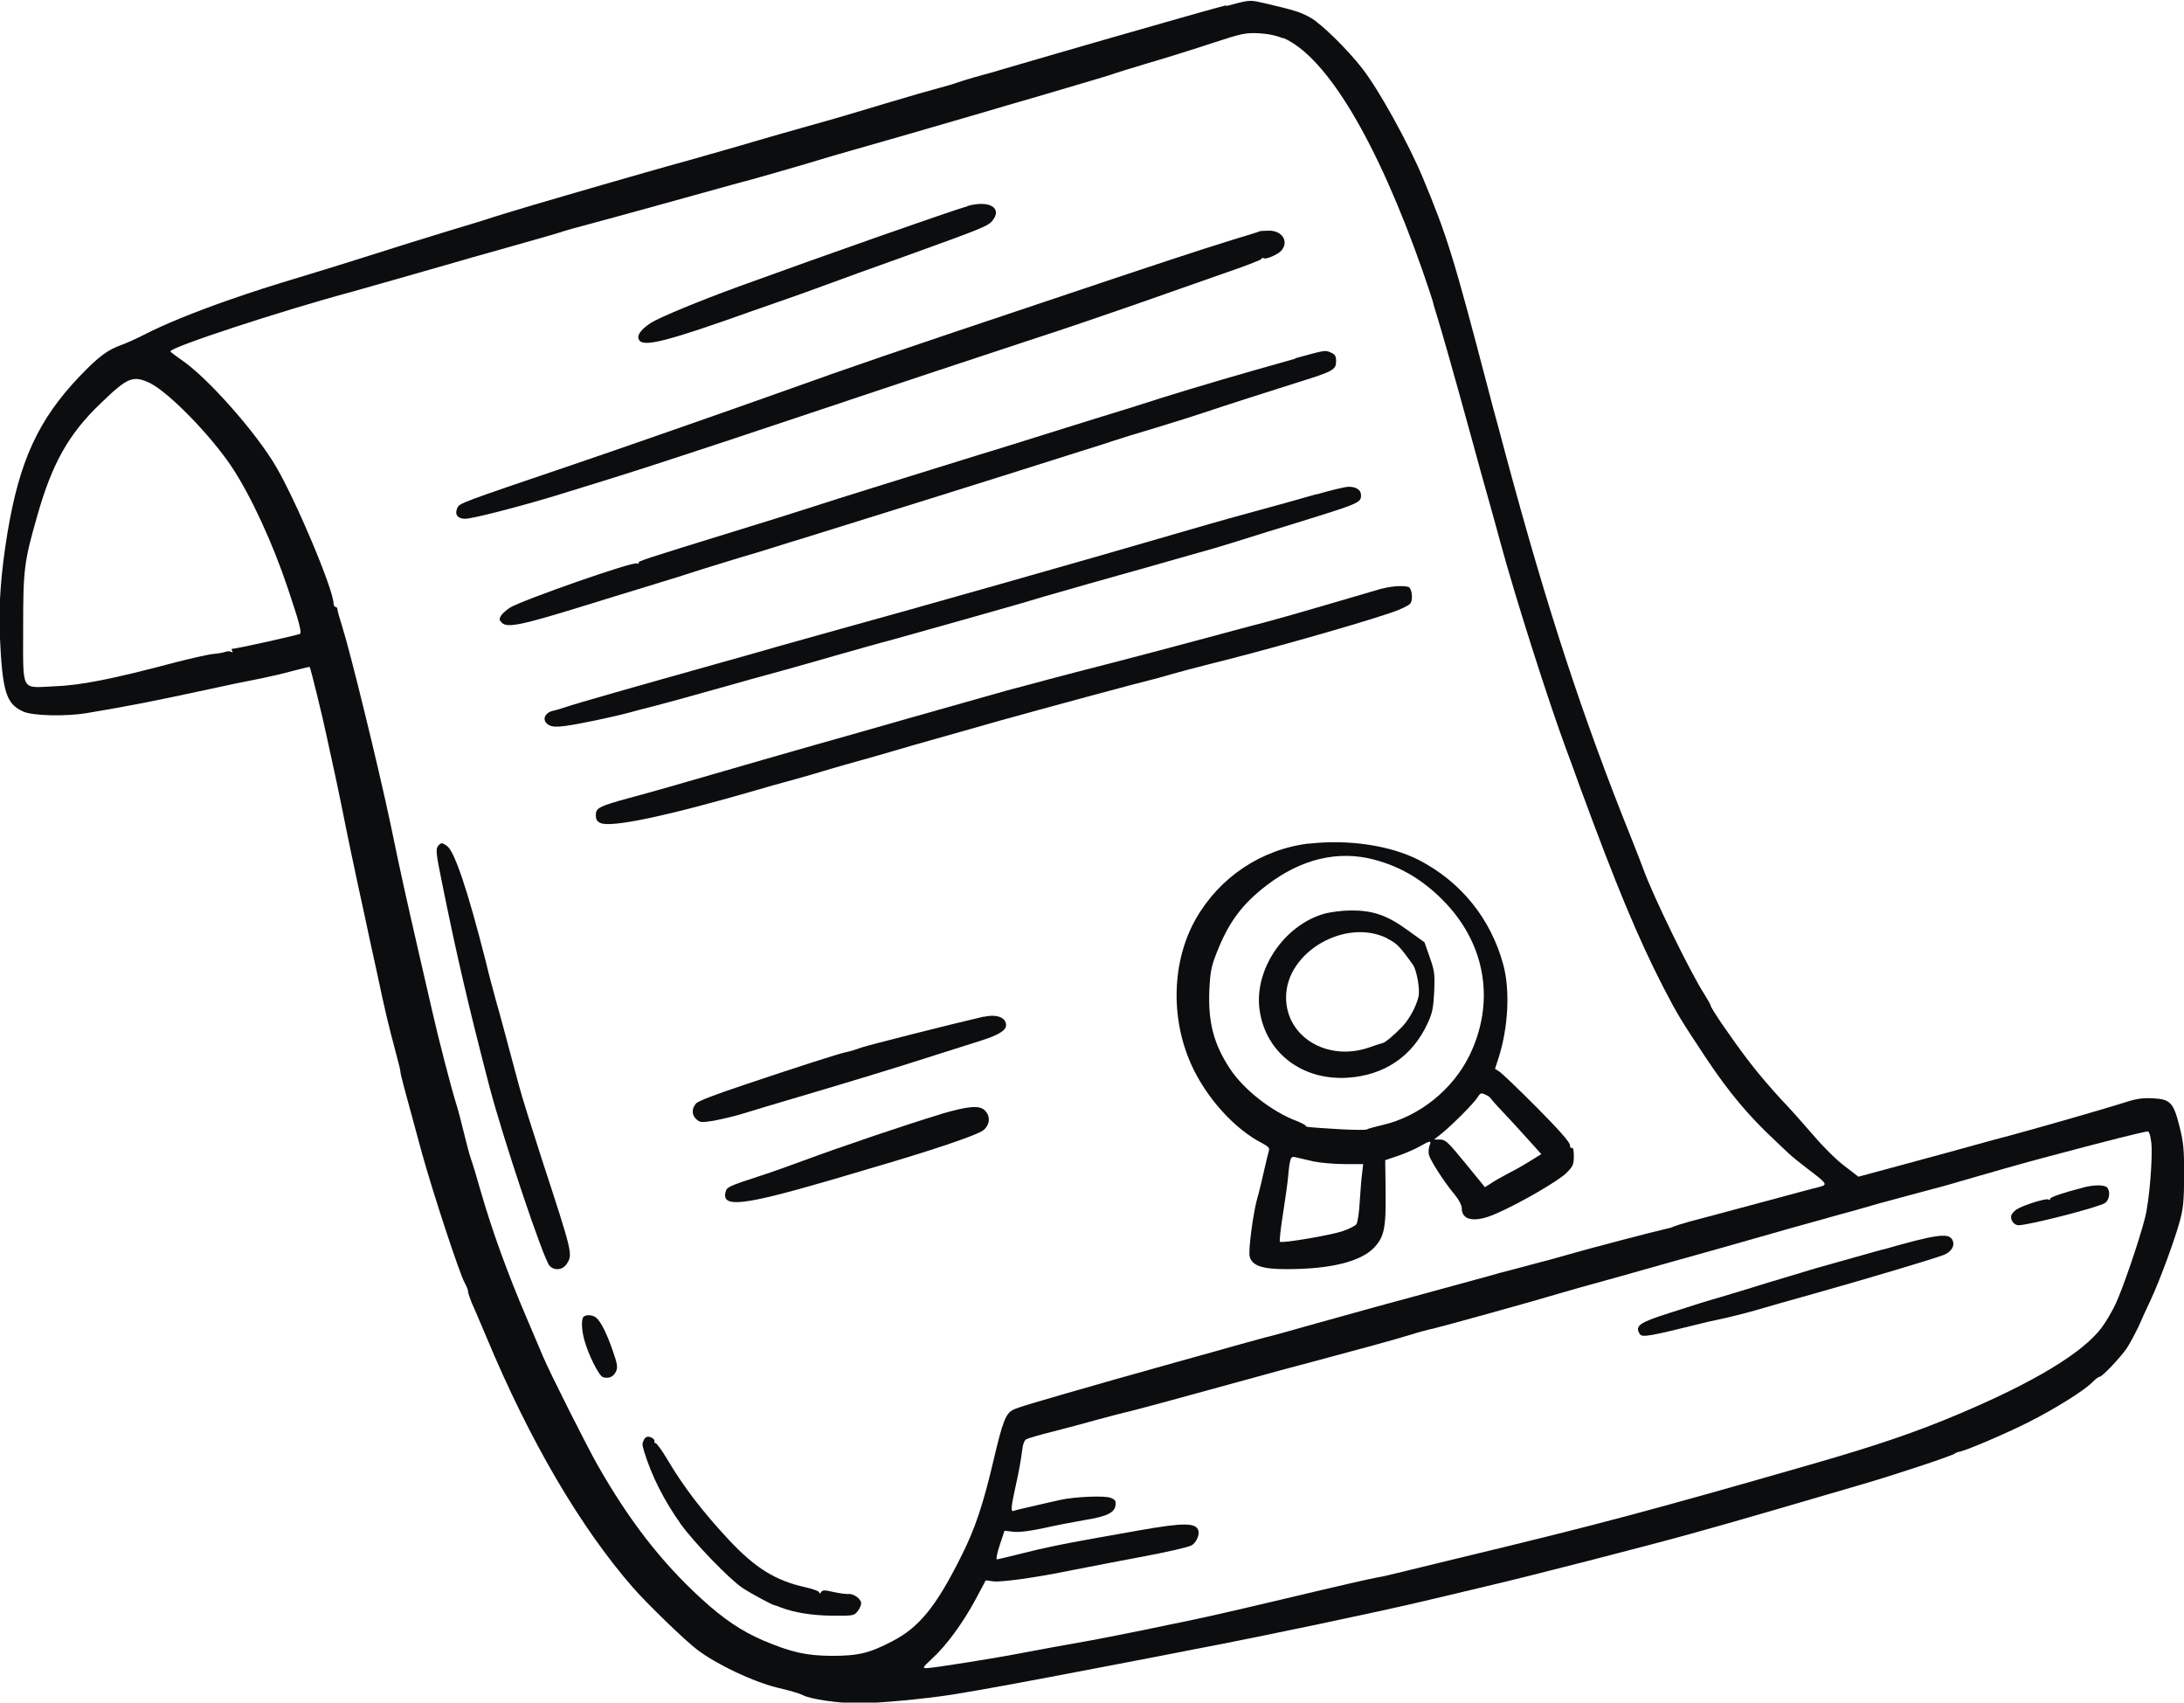 <svg width="68" height="53" viewBox="0 0 68 53" fill="none" xmlns="http://www.w3.org/2000/svg">
<g clip-path="url(#clip0_549_4146)">
<path fill-rule="evenodd" clip-rule="evenodd" d="M38.172 0.166C37.83 0.254 36.966 0.498 36.251 0.703C35.535 0.913 34.831 1.106 34.682 1.151C34.33 1.25 31.529 2.064 31.193 2.163C31.044 2.213 30.681 2.312 30.373 2.395C30.07 2.484 29.801 2.567 29.768 2.584C29.74 2.595 29.515 2.667 29.261 2.733C29.008 2.799 28.309 2.998 27.704 3.181C26.422 3.568 26.102 3.662 25.073 3.95C24.655 4.066 23.945 4.271 23.505 4.398C23.07 4.531 22.123 4.797 21.408 5.001C20.693 5.195 19.509 5.538 18.777 5.748C18.046 5.958 17.088 6.24 16.648 6.368C16.213 6.5 15.646 6.666 15.404 6.744C15.162 6.827 14.545 7.015 14.044 7.164C13.087 7.458 12.63 7.596 11.205 8.05C10.732 8.199 10.027 8.42 9.636 8.536C8.227 8.962 8.029 9.029 7.094 9.35C6.037 9.72 5.113 10.097 4.491 10.417C4.265 10.534 3.957 10.672 3.808 10.727C3.34 10.893 3.071 11.098 2.471 11.723C1.189 13.073 0.605 14.345 0.231 16.597C0.027 17.842 -0.044 18.838 -0.006 19.762C0.071 21.526 0.187 21.914 0.726 22.151C1.018 22.284 2.036 22.306 2.686 22.201C4.116 21.958 4.606 21.864 6.587 21.438C6.962 21.355 7.562 21.228 7.919 21.161C8.282 21.089 8.805 20.973 9.097 20.89C9.394 20.813 9.636 20.752 9.642 20.763C9.669 20.791 10.038 22.284 10.17 22.915C10.247 23.269 10.379 23.889 10.467 24.282C10.55 24.674 10.643 25.128 10.677 25.294C10.732 25.593 11.095 27.341 11.359 28.53C11.43 28.873 11.601 29.659 11.739 30.284C11.992 31.485 12.085 31.866 12.311 32.718C12.393 33.012 12.46 33.294 12.465 33.343C12.465 33.432 12.542 33.714 13.131 35.872C13.478 37.128 14.314 39.667 14.468 39.932C14.529 40.038 14.578 40.17 14.578 40.22C14.578 40.27 14.633 40.414 14.688 40.558C14.755 40.696 14.953 41.172 15.14 41.609C16.488 44.845 18.062 47.534 19.713 49.426C20.148 49.924 21.342 51.08 21.705 51.351C22.316 51.816 23.433 52.342 24.182 52.53C24.545 52.613 24.908 52.718 24.996 52.768C25.238 52.895 26.113 53.022 26.73 53.022C27.346 53.022 28.799 52.884 29.652 52.751C30.549 52.607 31.755 52.386 34.44 51.871C35.37 51.694 36.636 51.451 37.247 51.329C39.338 50.931 42.783 50.206 44.313 49.846C44.946 49.692 45.827 49.492 46.267 49.382C47.626 49.066 51.336 48.109 52.59 47.761C52.998 47.645 53.553 47.49 53.834 47.412C54.401 47.252 56.547 46.627 56.822 46.544C56.922 46.516 57.466 46.356 58.033 46.19C59.09 45.88 60.818 45.304 60.873 45.244C60.889 45.227 60.956 45.194 61.022 45.188C61.236 45.144 62.425 44.641 63.151 44.275C63.966 43.866 64.907 43.28 65.149 43.025C65.237 42.937 65.336 42.859 65.369 42.859C65.452 42.859 65.997 42.284 66.211 41.98C66.305 41.841 66.47 41.531 66.585 41.294C66.69 41.056 66.861 40.674 66.971 40.447C67.257 39.833 67.719 38.572 67.868 38.018C67.978 37.62 68 37.377 68.005 36.585C68.005 35.772 67.983 35.551 67.862 35.075C67.675 34.323 67.576 34.218 67.042 34.19C66.718 34.173 66.531 34.196 66.162 34.317C65.628 34.489 63.487 35.103 62.629 35.335C62.304 35.418 61.803 35.556 61.506 35.639C61.214 35.722 60.279 35.977 59.42 36.209L57.863 36.63L57.433 36.298C57.191 36.121 56.762 35.695 56.476 35.357C56.184 35.02 55.727 34.5 55.447 34.212C55.171 33.913 54.726 33.399 54.467 33.056C53.933 32.359 53.262 31.38 53.262 31.302C53.262 31.28 53.174 31.119 53.069 30.953C52.645 30.306 51.462 27.878 51.17 27.064C51.127 26.937 50.956 26.511 50.796 26.102C49.288 22.356 48.182 18.987 46.905 14.246C46.795 13.82 46.647 13.283 46.586 13.056C46.52 12.824 46.416 12.426 46.349 12.166C45.249 7.961 45.062 7.364 44.291 5.51C43.846 4.454 42.937 2.799 42.409 2.124C41.963 1.549 41.149 0.747 40.808 0.553C40.505 0.382 40.323 0.321 39.393 0.105C38.887 -0.011 38.936 -0.011 38.182 0.188L38.172 0.166ZM39.949 1.178C41.303 1.759 42.877 4.393 44.297 8.442C44.473 8.951 44.621 9.399 44.621 9.422C44.621 9.444 44.688 9.665 44.764 9.908C44.902 10.357 45.227 11.491 45.805 13.593C45.97 14.201 46.212 15.081 46.349 15.557C46.482 16.033 46.641 16.603 46.702 16.835C47.148 18.495 48.204 21.814 48.76 23.313C48.821 23.474 49.019 24.01 49.195 24.503C50.318 27.562 51 29.194 51.776 30.71C52.233 31.59 52.326 31.739 53.124 32.945C53.829 34.002 54.445 34.738 55.26 35.496C55.436 35.661 55.639 35.861 55.716 35.927C55.788 35.999 56.041 36.198 56.283 36.386C56.9 36.851 56.916 36.879 56.635 36.951C56.509 36.978 55.656 37.211 54.726 37.46C53.796 37.709 52.838 37.968 52.596 38.029C52.354 38.096 52.134 38.168 52.101 38.184C52.073 38.206 51.947 38.24 51.836 38.262C51.545 38.323 49.371 38.892 48.788 39.064C48.529 39.141 47.995 39.285 47.604 39.385C47.214 39.49 46.801 39.601 46.685 39.628C46.575 39.661 46.239 39.755 45.948 39.833C45.656 39.916 44.968 40.099 44.412 40.253C43.862 40.403 43.152 40.596 42.844 40.679C42.536 40.762 41.683 41 40.951 41.205C40.219 41.415 39.514 41.609 39.382 41.636C39.25 41.67 38.909 41.764 38.612 41.847C38.32 41.93 37.44 42.179 36.658 42.394C35.877 42.616 34.974 42.87 34.649 42.959C32.129 43.678 31.677 43.816 31.54 43.888C31.314 43.999 31.215 44.27 30.951 45.387C30.61 46.848 30.357 47.606 29.9 48.502C29.14 50.013 28.617 50.66 27.781 51.091C27.071 51.462 26.724 51.545 25.899 51.545C25.106 51.539 24.65 51.44 23.758 51.064C23.092 50.776 22.531 50.405 21.821 49.752C20.583 48.618 19.587 47.329 18.607 45.609C18.282 45.039 17.11 42.715 16.906 42.223C16.835 42.057 16.609 41.52 16.4 41.033C15.806 39.645 15.321 38.312 14.958 37.05C14.848 36.657 14.716 36.22 14.661 36.071C14.611 35.922 14.507 35.534 14.43 35.208C14.353 34.882 14.248 34.494 14.199 34.345C14.05 33.869 13.648 32.32 13.461 31.49C13.357 31.048 13.169 30.229 13.043 29.675C12.647 27.944 12.509 27.346 12.162 25.665C11.788 23.894 10.913 20.315 10.649 19.485C10.572 19.241 10.506 19.009 10.506 18.97C10.506 18.932 10.484 18.893 10.445 18.893C10.418 18.893 10.385 18.843 10.385 18.788C10.385 18.367 9.246 15.646 8.602 14.539C7.98 13.466 6.45 11.74 5.641 11.197C5.459 11.07 5.305 10.954 5.305 10.937C5.305 10.81 8.695 9.693 10.952 9.084C11.419 8.951 12.955 8.52 13.846 8.26C14.171 8.166 15.107 7.895 15.927 7.668C16.741 7.441 17.484 7.225 17.567 7.192C17.649 7.164 17.93 7.087 18.178 7.021C18.431 6.954 19.576 6.644 20.709 6.329C21.848 6.014 23.054 5.676 23.4 5.588C23.741 5.494 24.49 5.278 25.057 5.112C25.624 4.94 26.279 4.747 26.504 4.686C27.121 4.514 29.261 3.895 30.379 3.568C30.918 3.408 31.765 3.159 32.272 3.015C34.082 2.484 34.666 2.307 34.693 2.29C34.715 2.279 35.183 2.135 35.733 1.969C36.284 1.809 37.186 1.527 37.737 1.344C38.661 1.04 38.777 1.018 39.19 1.035C39.487 1.051 39.74 1.106 39.955 1.195L39.949 1.178ZM4.683 11.933C5.261 12.221 6.571 13.56 7.226 14.55C7.815 15.446 8.486 16.89 8.965 18.323C9.312 19.352 9.394 19.673 9.345 19.728C9.312 19.762 7.352 20.199 7.22 20.199C7.204 20.199 7.209 20.226 7.231 20.27C7.253 20.315 7.248 20.32 7.204 20.293C7.16 20.27 7.088 20.265 7.033 20.287C6.978 20.309 6.813 20.342 6.664 20.354C6.516 20.365 5.982 20.486 5.481 20.613C3.478 21.145 2.52 21.333 1.667 21.366C0.638 21.41 0.721 21.571 0.721 19.557C0.721 17.715 0.748 17.493 1.167 16.033C1.623 14.428 2.141 13.505 3.126 12.564C3.984 11.734 4.138 11.673 4.689 11.933H4.683ZM66.982 35.556C67.031 36.038 66.921 37.377 66.789 37.897C66.608 38.621 66.085 40.137 65.865 40.602C65.754 40.834 65.562 41.161 65.441 41.321C64.857 42.107 63.339 43.025 60.994 44.015C59.646 44.585 58.424 45 56.443 45.57C51.38 47.025 49.767 47.456 45.508 48.48C44.55 48.712 43.614 48.939 43.438 48.983C43.262 49.028 43.02 49.083 42.904 49.1C42.662 49.144 41.595 49.387 40.065 49.752C38.579 50.106 37.528 50.344 36.961 50.461C36.702 50.516 36.091 50.638 35.601 50.743C35.117 50.842 34.435 50.975 34.093 51.041C33.026 51.23 32.189 51.385 31.727 51.473C30.995 51.617 29.036 51.927 28.865 51.927C28.711 51.927 28.717 51.916 29.03 51.622C29.476 51.213 29.971 50.532 30.368 49.802L30.692 49.194L30.934 49.227C31.177 49.255 32.222 49.116 33.323 48.889C33.868 48.784 35.277 48.508 35.568 48.458C36.339 48.314 37.016 48.159 37.104 48.104C37.247 48.021 37.351 47.777 37.313 47.645C37.236 47.396 36.851 47.396 35.469 47.639C35.123 47.706 34.352 47.833 33.769 47.943C33.191 48.043 32.343 48.22 31.903 48.336C31.457 48.447 31.072 48.541 31.039 48.541C31.006 48.541 31.044 48.347 31.127 48.098L31.276 47.65L31.551 47.683C31.733 47.7 32.046 47.667 32.503 47.567C32.872 47.484 33.444 47.374 33.769 47.318C34.462 47.208 34.71 47.086 34.732 46.853C34.748 46.721 34.721 46.682 34.583 46.627C34.396 46.549 33.45 46.593 33.026 46.688C32.877 46.721 32.503 46.804 32.2 46.876C31.892 46.942 31.606 47.014 31.567 47.031C31.463 47.075 31.474 46.925 31.633 46.212C31.71 45.874 31.793 45.421 31.815 45.221C31.843 44.972 31.887 44.834 31.958 44.801C32.013 44.773 32.371 44.663 32.762 44.569C33.152 44.469 33.78 44.303 34.148 44.198C34.523 44.098 34.974 43.977 35.156 43.938C35.469 43.861 36.763 43.512 39.03 42.887C39.613 42.726 40.395 42.511 40.769 42.417C42.205 42.035 43.482 41.686 43.906 41.553C44.148 41.476 44.467 41.388 44.616 41.36C44.902 41.294 47.824 40.486 48.606 40.248C48.865 40.17 49.481 39.999 49.965 39.866C50.455 39.728 51.044 39.567 51.264 39.501C51.737 39.363 52.431 39.175 52.86 39.053C53.157 38.97 53.675 38.826 55.848 38.206C56.481 38.029 57.109 37.858 57.235 37.819C57.367 37.786 57.951 37.626 58.534 37.454C59.117 37.294 59.789 37.117 60.014 37.056C60.246 36.995 60.708 36.873 61.049 36.768C62.034 36.48 63.173 36.16 63.619 36.043C65.666 35.496 66.69 35.241 66.877 35.219C66.91 35.219 66.96 35.357 66.976 35.54L66.982 35.556Z" fill="#0C0D0F"/>
<path fill-rule="evenodd" clip-rule="evenodd" d="M30.131 6.417C29.603 6.567 25.773 7.911 23.004 8.918C21.761 9.372 20.544 9.875 20.264 10.052C19.939 10.262 19.801 10.467 19.911 10.6C20.076 10.805 20.831 10.605 23.45 9.671C23.923 9.505 24.413 9.333 24.545 9.289C24.677 9.245 25.156 9.073 25.607 8.907C26.059 8.741 27.286 8.293 28.332 7.922C30.582 7.109 30.781 7.032 30.907 6.86C31.215 6.467 30.792 6.224 30.126 6.412L30.131 6.417Z" fill="#0C0D0F"/>
<path fill-rule="evenodd" clip-rule="evenodd" d="M39.206 7.209C39.179 7.22 38.788 7.341 38.348 7.474C37.225 7.823 36.185 8.166 32.377 9.444C27.688 11.015 26.791 11.319 24.16 12.26C22.828 12.736 18.998 14.074 17.864 14.456C14.276 15.673 14.309 15.662 14.237 15.817C14.149 16.011 14.248 16.149 14.48 16.149C14.711 16.149 16.147 15.778 17.297 15.43C19.79 14.666 20.836 14.329 25.25 12.852C27.913 11.961 30.979 10.943 32.046 10.594C33.125 10.246 34.639 9.726 35.414 9.455C36.196 9.178 37.379 8.763 38.045 8.531C38.711 8.304 39.267 8.094 39.272 8.061C39.283 8.033 39.322 8.016 39.344 8.038C39.421 8.088 39.823 7.906 39.911 7.784C40.131 7.496 39.905 7.175 39.509 7.181C39.366 7.181 39.234 7.192 39.195 7.203L39.206 7.209Z" fill="#0C0D0F"/>
<path fill-rule="evenodd" clip-rule="evenodd" d="M40.335 11.164C38.353 11.723 37.522 11.966 36.196 12.376C35.805 12.503 35.288 12.664 35.046 12.741C34.804 12.813 33.951 13.078 33.153 13.327C32.355 13.576 31.149 13.958 30.462 14.163C27.743 15.009 26.108 15.513 25.349 15.762C24.914 15.905 23.764 16.265 22.806 16.558C20.066 17.405 19.851 17.471 19.884 17.521C19.901 17.549 19.878 17.554 19.829 17.538C19.686 17.482 16.312 18.661 15.878 18.915C15.778 18.981 15.652 19.087 15.608 19.153C15.536 19.264 15.536 19.297 15.624 19.385C15.8 19.557 16.241 19.463 18.398 18.793C18.761 18.683 19.537 18.439 20.143 18.257C20.748 18.074 21.513 17.836 21.86 17.72C22.201 17.615 22.724 17.454 23.01 17.366C23.307 17.283 23.786 17.134 24.072 17.045C24.369 16.951 24.793 16.818 25.019 16.752C25.25 16.68 26.125 16.409 26.972 16.143C27.82 15.878 28.86 15.557 29.278 15.424C29.702 15.291 30.687 14.982 31.463 14.738C32.245 14.489 33.23 14.179 33.648 14.047C34.072 13.914 34.523 13.775 34.655 13.726C34.787 13.681 35.382 13.493 35.987 13.316C36.592 13.134 37.269 12.918 37.495 12.841C38.133 12.625 39.471 12.199 40.45 11.889C41.518 11.557 41.6 11.507 41.6 11.242C41.6 11.092 41.567 11.031 41.452 10.982C41.259 10.893 41.292 10.888 40.329 11.153L40.335 11.164Z" fill="#0C0D0F"/>
<path fill-rule="evenodd" clip-rule="evenodd" d="M40.984 15.385C40.527 15.518 39.569 15.784 38.854 15.977C38.138 16.171 37.159 16.453 36.669 16.597C34.275 17.3 28.205 19.02 26.207 19.568C25.426 19.784 24.561 20.027 24.286 20.105C24.011 20.188 23.103 20.442 22.278 20.674C19.966 21.322 17.902 21.908 17.605 22.013C17.457 22.063 17.292 22.113 17.226 22.124C16.934 22.19 16.862 22.445 17.093 22.572C17.192 22.627 17.341 22.633 17.583 22.6C17.957 22.555 19.02 22.334 19.581 22.185C19.774 22.129 20.148 22.035 20.407 21.969C20.665 21.902 21.496 21.676 22.239 21.465C22.988 21.255 23.945 20.984 24.369 20.873C24.793 20.757 25.541 20.542 26.026 20.403C26.515 20.265 27.324 20.033 27.831 19.9C28.893 19.607 31.232 18.943 31.793 18.782C32.261 18.638 32.514 18.567 33.89 18.174C34.473 18.013 35.271 17.781 35.662 17.676C36.053 17.565 36.719 17.372 37.142 17.255C37.566 17.139 38.111 16.979 38.353 16.901C39.327 16.597 39.767 16.459 40.334 16.287C42.332 15.668 42.376 15.651 42.376 15.413C42.376 15.247 42.222 15.148 41.98 15.153C41.892 15.153 41.441 15.258 40.989 15.391L40.984 15.385Z" fill="#0C0D0F"/>
<path fill-rule="evenodd" clip-rule="evenodd" d="M43.02 18.323C42.872 18.367 42.145 18.578 41.397 18.799C40.654 19.02 39.784 19.264 39.476 19.347C39.168 19.424 38.265 19.668 37.467 19.883C36.669 20.099 35.409 20.431 34.661 20.625C33.918 20.813 32.993 21.056 32.619 21.156C32.245 21.255 31.81 21.377 31.645 21.416C31.359 21.488 30.913 21.62 28.244 22.373C27.611 22.555 26.774 22.793 26.384 22.904C25.674 23.098 22.008 24.154 20.886 24.481C20.561 24.575 19.989 24.735 19.614 24.835C18.657 25.095 18.552 25.15 18.552 25.371C18.552 25.51 18.585 25.565 18.695 25.62C19.031 25.77 20.765 25.405 23.549 24.597C23.874 24.503 24.287 24.381 24.468 24.337C24.645 24.287 25.156 24.149 25.591 24.016C26.026 23.883 26.604 23.723 26.862 23.651C27.121 23.579 27.55 23.457 27.809 23.38C28.068 23.302 28.717 23.114 29.256 22.965C29.796 22.81 30.643 22.572 31.149 22.428C32.349 22.091 35.629 21.206 35.822 21.167C35.904 21.15 36.185 21.073 36.444 20.995C36.703 20.923 37.247 20.774 37.654 20.674C39.339 20.259 42.228 19.441 43.301 19.076C43.593 18.982 43.862 18.849 43.912 18.788C43.983 18.688 43.978 18.434 43.895 18.301C43.846 18.218 43.373 18.229 43.037 18.323H43.02Z" fill="#0C0D0F"/>
<path fill-rule="evenodd" clip-rule="evenodd" d="M40.764 26.256C39.278 26.433 37.974 27.302 37.231 28.608C36.493 29.908 36.433 31.673 37.088 33.133C37.55 34.162 38.431 35.142 39.294 35.584C39.482 35.684 39.537 35.739 39.509 35.816C39.493 35.872 39.421 36.154 39.355 36.453C39.289 36.746 39.201 37.117 39.151 37.282C39.019 37.742 38.86 38.937 38.909 39.114C38.981 39.401 39.306 39.512 40.081 39.507C41.413 39.507 42.36 39.274 42.773 38.848C43.097 38.511 43.158 38.24 43.141 37.061L43.13 36.115L43.538 35.977C43.763 35.899 44.066 35.767 44.209 35.684C44.539 35.495 44.578 35.495 44.506 35.673C44.479 35.75 44.473 35.877 44.49 35.949C44.539 36.132 44.958 36.785 45.271 37.161C45.42 37.338 45.513 37.515 45.513 37.614C45.513 38.002 45.937 38.068 46.592 37.775C47.352 37.443 48.535 36.751 48.771 36.514C48.98 36.303 49.002 36.248 49.002 35.988C49.002 35.811 48.98 35.711 48.942 35.733C48.914 35.75 48.881 35.717 48.881 35.645C48.881 35.562 48.546 35.175 47.863 34.489C47.302 33.924 46.774 33.421 46.697 33.366L46.548 33.272L46.658 32.934C46.961 31.983 47.021 30.832 46.807 30.035C46.421 28.602 45.486 27.446 44.176 26.771C43.273 26.312 41.975 26.124 40.764 26.262V26.256ZM42.784 26.76C43.637 26.981 44.374 27.429 45.035 28.137C46.273 29.465 46.542 31.23 45.755 32.851C45.233 33.919 44.193 34.754 43.048 35.02C42.822 35.075 42.597 35.13 42.558 35.158C42.514 35.18 42.145 35.175 41.733 35.153C40.67 35.086 40.654 35.086 40.654 35.042C40.654 35.025 40.527 34.959 40.379 34.898C39.608 34.61 38.728 33.924 38.298 33.272C37.792 32.508 37.611 31.828 37.654 30.815C37.682 30.245 37.715 30.079 37.886 29.648C38.254 28.707 38.684 28.132 39.449 27.551C40.511 26.738 41.661 26.461 42.789 26.76H42.784ZM46.394 34.168C46.394 34.168 46.559 34.378 46.768 34.588C46.972 34.804 47.33 35.191 47.561 35.451L47.99 35.927L47.649 36.137C47.467 36.254 47.153 36.431 46.955 36.53C46.763 36.63 46.52 36.768 46.416 36.84L46.234 36.956L45.629 36.215C45.084 35.551 45.007 35.473 44.836 35.473H44.649L44.886 35.285C45.216 35.02 45.888 34.345 46.003 34.162C46.091 34.018 46.119 34.013 46.245 34.074C46.328 34.107 46.394 34.157 46.394 34.173V34.168ZM40.896 36.154C41.111 36.198 41.54 36.237 41.865 36.237H42.443L42.415 36.486C42.393 36.63 42.36 37.028 42.338 37.377C42.321 37.725 42.272 38.051 42.233 38.107C42.2 38.157 42.013 38.251 41.826 38.317C41.452 38.45 39.911 38.71 39.85 38.654C39.834 38.632 39.872 38.234 39.949 37.769C40.021 37.299 40.093 36.801 40.103 36.652C40.164 36.021 40.181 35.982 40.351 36.027C40.439 36.049 40.681 36.104 40.896 36.154Z" fill="#0C0D0F"/>
<path fill-rule="evenodd" clip-rule="evenodd" d="M41.221 28.447C39.96 28.812 39.025 30.218 39.223 31.474C39.426 32.785 40.549 33.637 41.958 33.548C43.103 33.476 43.983 32.879 44.451 31.85C44.6 31.534 44.627 31.374 44.655 30.87C44.677 30.328 44.666 30.223 44.517 29.803L44.352 29.332L43.829 28.956C43.185 28.486 42.739 28.337 42.052 28.342C41.787 28.342 41.413 28.392 41.221 28.447ZM43.191 29.216C43.493 29.366 43.571 29.443 43.994 30.035C44.11 30.201 44.22 30.799 44.165 31.025C44.104 31.313 43.879 31.728 43.659 31.96C43.411 32.22 43.125 32.458 43.048 32.469C43.02 32.475 42.822 32.536 42.624 32.608C41.32 33.056 40.032 32.27 40.043 31.036C40.048 29.631 41.898 28.564 43.196 29.211L43.191 29.216Z" fill="#0C0D0F"/>
<path fill-rule="evenodd" clip-rule="evenodd" d="M13.632 26.351C13.566 26.428 13.582 26.6 13.747 27.402C14.226 29.786 14.601 31.369 15.233 33.803C15.657 35.424 16.917 39.191 17.11 39.401C17.259 39.562 17.517 39.54 17.644 39.346C17.837 39.047 17.837 39.042 16.862 36.06C16.56 35.125 16.235 34.096 16.152 33.77C15.734 32.215 15.586 31.645 15.443 31.153C15.36 30.854 15.211 30.295 15.118 29.902C14.562 27.717 14.155 26.506 13.918 26.334C13.758 26.223 13.736 26.223 13.632 26.34V26.351Z" fill="#0C0D0F"/>
<path fill-rule="evenodd" clip-rule="evenodd" d="M30.637 31.645C29.608 31.883 27.071 32.525 26.823 32.608C26.647 32.674 26.422 32.74 26.323 32.757C26.081 32.812 24.897 33.189 23.191 33.764C22.289 34.063 21.738 34.273 21.672 34.35C21.529 34.511 21.535 34.715 21.683 34.843C21.793 34.942 21.843 34.948 22.223 34.887C22.454 34.843 22.8 34.76 23.004 34.704C23.208 34.638 24.286 34.317 25.409 33.985C26.532 33.653 28.034 33.194 28.75 32.962C29.465 32.735 30.274 32.48 30.549 32.392C31.089 32.22 31.325 32.077 31.325 31.911C31.325 31.673 31.028 31.562 30.643 31.651L30.637 31.645Z" fill="#0C0D0F"/>
<path fill-rule="evenodd" clip-rule="evenodd" d="M29.278 34.688C28.381 34.953 26.119 35.717 25.024 36.126C24.606 36.281 24 36.497 23.692 36.596C22.685 36.923 22.63 36.951 22.591 37.105C22.465 37.603 23.12 37.532 25.789 36.757C26.312 36.602 26.884 36.436 27.06 36.381C28.964 35.828 30.434 35.335 30.621 35.18C30.825 35.009 30.841 34.749 30.67 34.572C30.5 34.4 30.17 34.422 29.284 34.682L29.278 34.688Z" fill="#0C0D0F"/>
<path fill-rule="evenodd" clip-rule="evenodd" d="M18.161 41C18.095 41.094 18.112 41.415 18.189 41.697C18.315 42.168 18.646 42.826 18.772 42.87C18.954 42.926 19.102 42.859 19.179 42.693C19.24 42.566 19.223 42.461 19.08 42.051C18.893 41.509 18.701 41.122 18.552 41.011C18.442 40.923 18.211 40.917 18.156 41.006L18.161 41Z" fill="#0C0D0F"/>
<path fill-rule="evenodd" clip-rule="evenodd" d="M20.06 44.812C19.989 44.912 19.989 44.967 20.055 45.183C20.297 45.968 20.682 46.715 21.194 47.44C21.596 48.004 22.718 49.166 23.12 49.432C23.379 49.603 24.078 49.979 24.111 49.968C24.122 49.968 24.21 49.996 24.303 50.035C24.733 50.201 25.288 50.289 25.916 50.295C26.554 50.3 26.598 50.295 26.703 50.156C26.763 50.079 26.813 49.968 26.813 49.907C26.813 49.775 26.571 49.598 26.417 49.62C26.356 49.625 26.158 49.603 25.96 49.559C25.668 49.492 25.608 49.492 25.564 49.564C25.536 49.614 25.509 49.62 25.509 49.575C25.509 49.531 25.299 49.459 25.052 49.404C24.144 49.199 23.522 48.818 22.696 47.938C21.893 47.075 21.299 46.311 20.781 45.437C20.611 45.15 20.445 44.923 20.412 44.923C20.379 44.923 20.363 44.895 20.379 44.856C20.385 44.823 20.33 44.768 20.264 44.74C20.165 44.707 20.11 44.718 20.044 44.818L20.06 44.812Z" fill="#0C0D0F"/>
<path fill-rule="evenodd" clip-rule="evenodd" d="M64.869 36.967C64.252 37.122 63.834 37.266 63.834 37.316C63.834 37.349 63.807 37.36 63.774 37.338C63.702 37.294 62.981 37.52 62.788 37.648C62.717 37.697 62.645 37.775 62.629 37.819C62.574 37.958 62.7 38.14 62.849 38.14C63.168 38.14 65.326 37.587 65.54 37.449C65.683 37.355 65.716 37.078 65.601 36.962C65.518 36.879 65.21 36.879 64.874 36.962L64.869 36.967Z" fill="#0C0D0F"/>
<path fill-rule="evenodd" clip-rule="evenodd" d="M58.628 38.892C57.764 39.136 56.834 39.396 56.558 39.473C56.283 39.556 55.606 39.761 55.05 39.927C54.5 40.099 53.823 40.303 53.542 40.386C53.267 40.464 52.976 40.552 52.893 40.58C52.81 40.608 52.392 40.74 51.958 40.879C51.038 41.172 50.895 41.271 51.055 41.526C51.132 41.642 51.314 41.609 53.19 41.144C53.24 41.133 53.482 41.078 53.724 41.028C53.966 40.973 54.39 40.867 54.671 40.785C54.946 40.702 55.749 40.475 56.443 40.281C58.215 39.783 60.24 39.175 60.521 39.064C60.774 38.964 60.889 38.749 60.774 38.572C60.647 38.378 60.246 38.433 58.628 38.898V38.892Z" fill="#0C0D0F"/>
</g>
<defs>
<clipPath id="clip0_549_4146">
<rect width="68" height="53" fill="white"/>
</clipPath>
</defs>
</svg>
